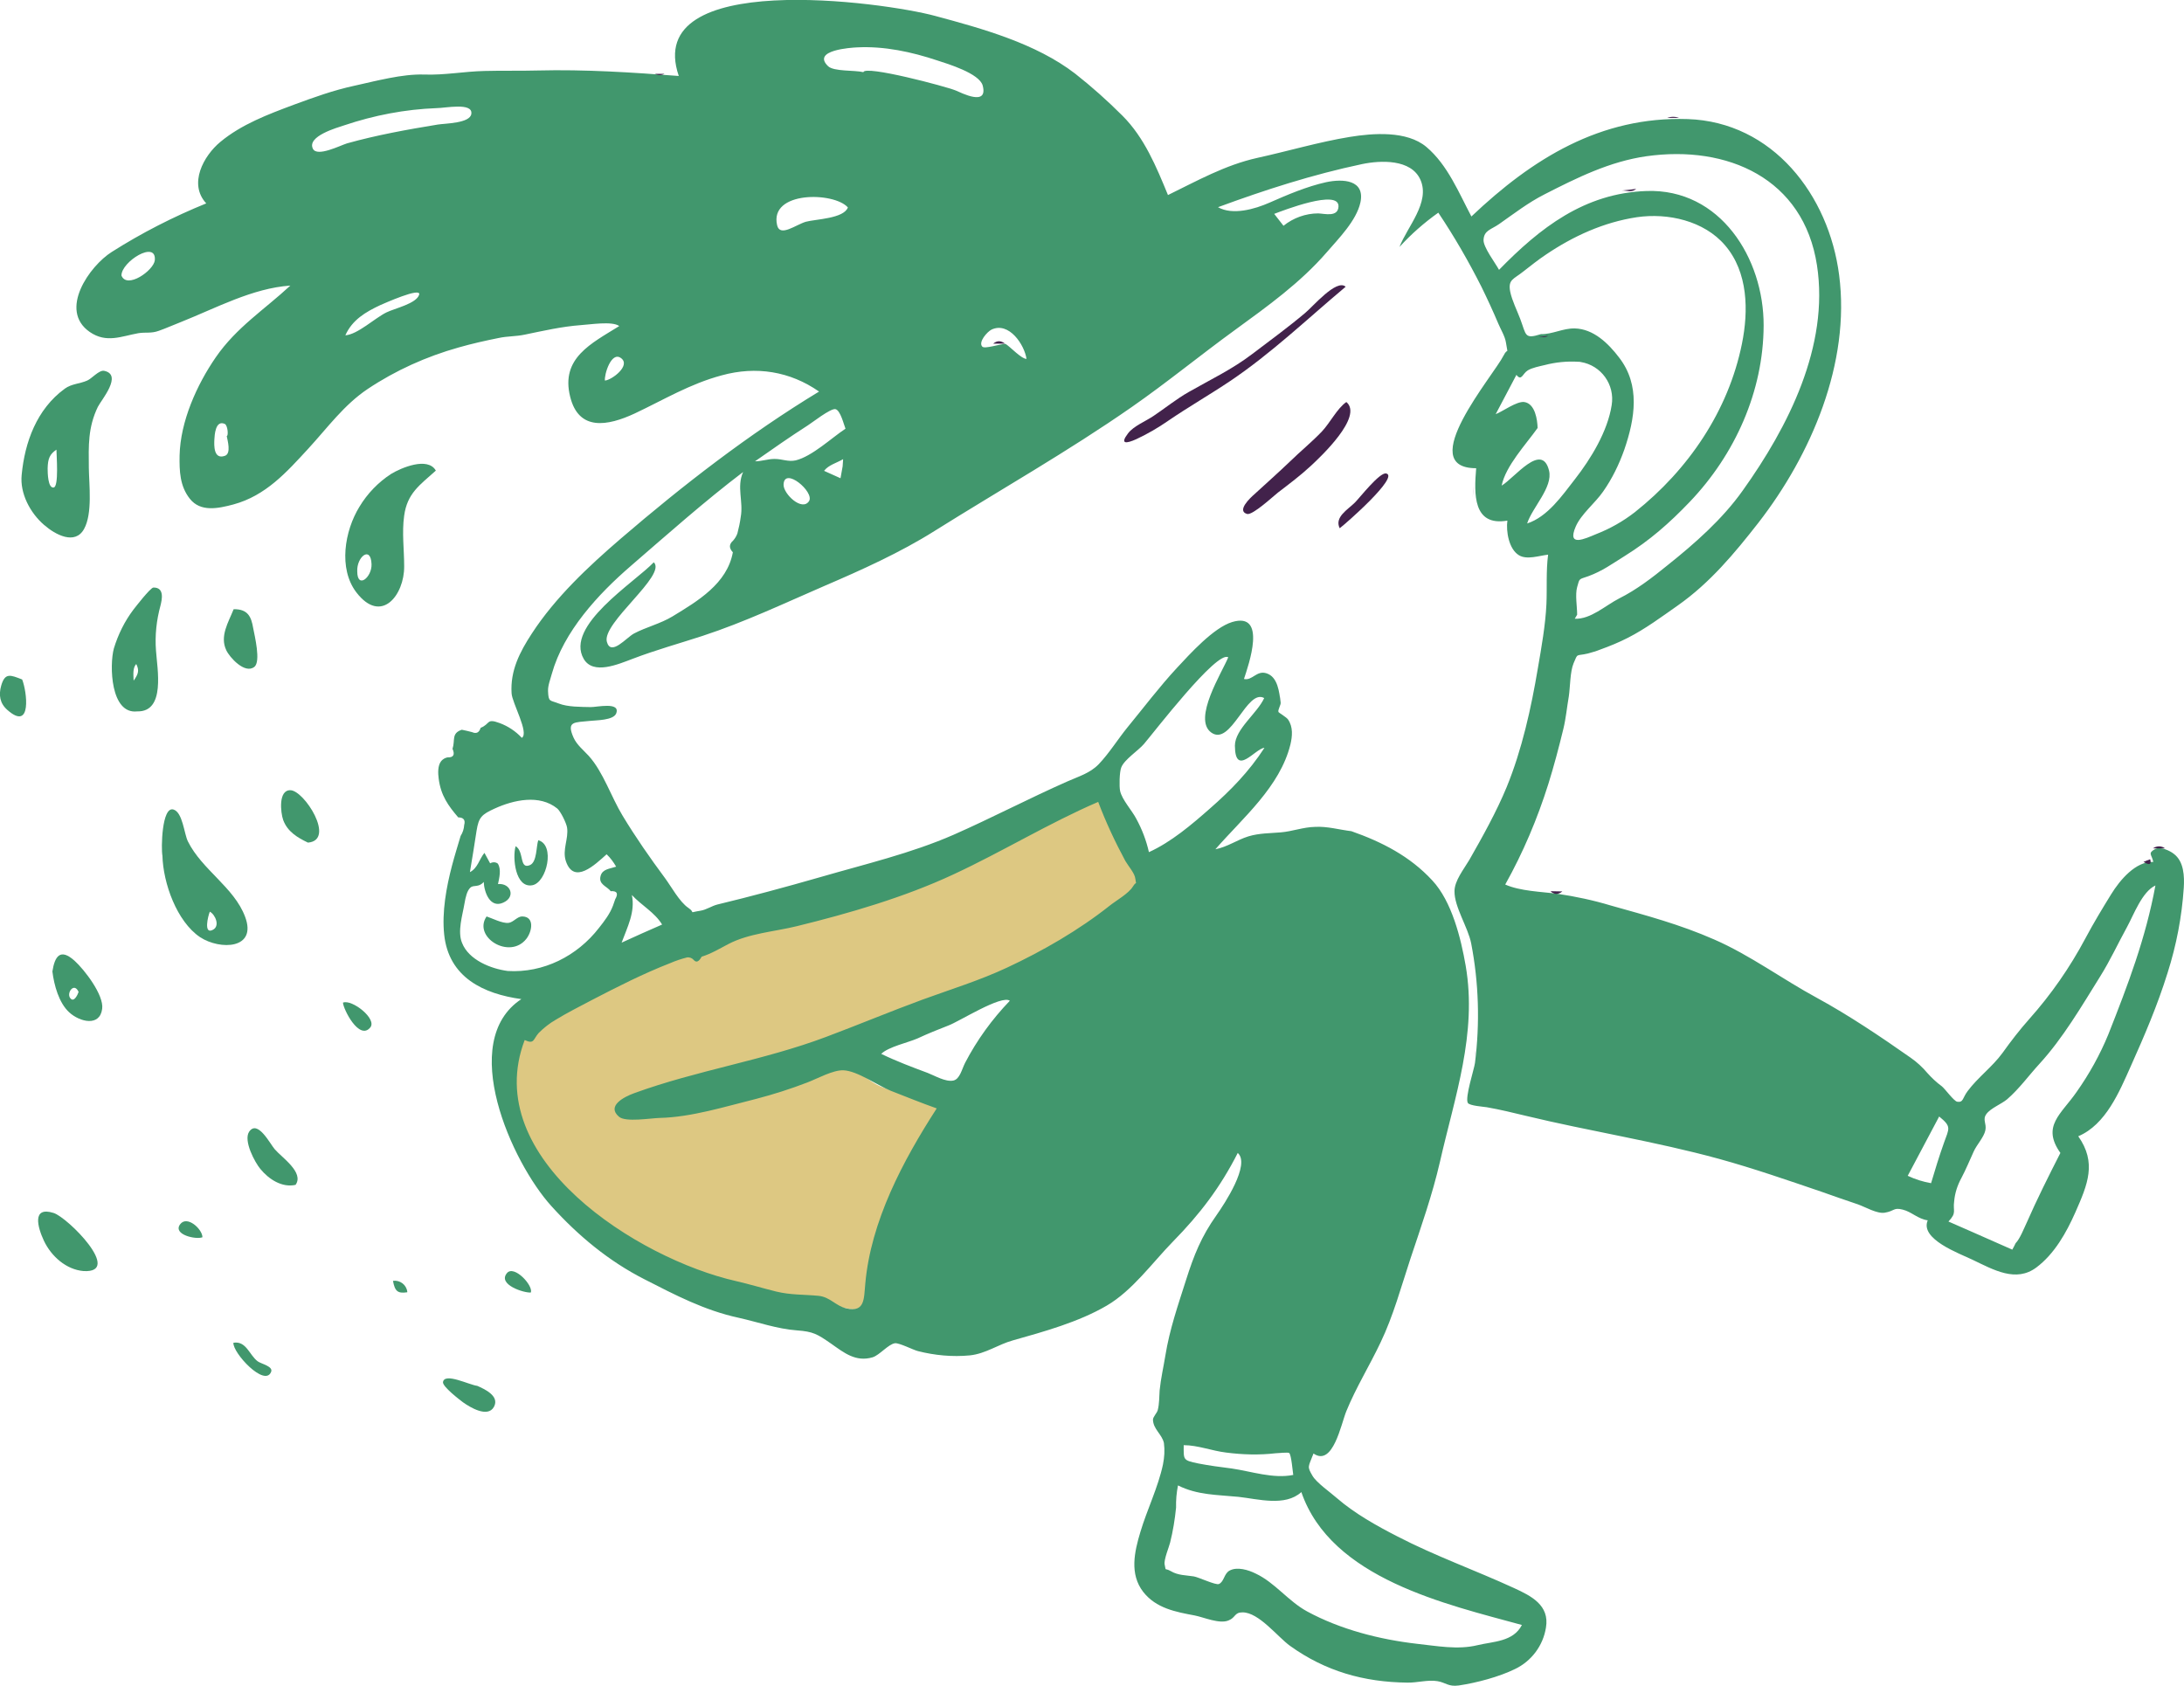 <?xml version="1.0" encoding="utf-8"?>
<!-- Generator: Adobe Illustrator 24.1.2, SVG Export Plug-In . SVG Version: 6.00 Build 0)  -->
<svg version="1.1" id="Layer_1" xmlns="http://www.w3.org/2000/svg" xmlns:xlink="http://www.w3.org/1999/xlink" x="0px" y="0px"
	 viewBox="0 0 917 707.9" style="enable-background:new 0 0 917 707.9;" xml:space="preserve">
<style type="text/css">
	.st0{fill-rule:evenodd;clip-rule:evenodd;fill:#DDC882;}
	.st1{fill-rule:evenodd;clip-rule:evenodd;fill:#41976D;}
	.st2{fill-rule:evenodd;clip-rule:evenodd;fill:#42224B;}
</style>
<g id="Illustrations_coffee">
	<path id="Accent" class="st0" d="M231.2,424.9c4.7-3.2,14.2-14.6,19.2-17.2c11.1-5.9,60.7-17.4,62.3-18c2.5-1,18.4-4.7,27.7-6.9
		c21.8-5.4,100-40,120.6-48.9c2.6,6.9,24.3,37.5,20.6,40.6c-12.3,10.2-34.3,23-48.5,30.4c-11.6,5.9-23.6,10.9-35.9,15
		c-13.9,4.6-23.5,9.5-37.4,14.2c-13.7,4.6,2.7,19,9.7,22c7.9,3.3,20.1,5,28.1,7.9c-14.2,22-26.1,48.8-28.5,75.1
		c-0.6,6.3-5.4,12.2-13.3,10.3c-4.1-1-41.5-6-47.7-7.4c-40.8-9.3-114.1-58-95.2-108C217.3,436,227.2,427.6,231.2,424.9z"/>
	<g id="Ink">
		<path id="ink-layer" class="st1" d="M254,159.8c3-0.3,10.9-6.3,6.8-9.4C256.6,147.2,253.6,157.6,254,159.8 M95.2,183.1
			c0.8-0.1,0.4-4.5-0.8-5.1c-4-1.8-4.3,4.8-4.4,6.6c-0.1,2.2-0.4,8.5,4.4,6.8C97.2,190.5,95.5,184.8,95.2,183.1 M329,203.5
			c-0.1,3.9,7.8,11.4,10.7,6.9C342.1,206.6,329.2,195.7,329,203.5 M51,115.7c2.3,5.8,13.5-2.1,14-6.4
			C65.8,100.6,50.9,109.9,51,115.7 M145,140.8c5.2-0.4,12.2-7.1,17.2-9.6c3.4-1.7,12.7-3.7,13.8-7.5c0.9-3.3-14.9,3.8-16.3,4.4
			C153.5,131,147.9,134.3,145,140.8 M538.9,94.8c4.1-3.3,9.3-5.2,14.6-5.2c2.7,0.1,8.3,1.7,8.5-2.9c0.3-7.5-23.3,1.7-27,3.1
			C536.3,91.5,537.6,93.1,538.9,94.8 M278,388.2c-3.1-5.1-8.6-8-12.7-12.4c1.5,7.1-1.9,13.5-4.3,20
			C266.6,393.2,272.3,390.7,278,388.2 M810.8,496.8c1.7-5.7,3.4-11.3,5.4-16.9c2.2-6.2,3.3-6.8-2-11.1L801,493.7
			C804.2,495.2,807.4,496.2,810.8,496.8 M356,87.1c-5.8-6.6-33.1-7-29.7,7.5c1.2,5.1,7.9-0.3,12.1-1.5C342.5,92,354.3,91.8,356,87.1
			 M355,180c-0.7-1.7-2.1-7.7-4.2-8.2c-2-0.5-10.1,5.9-11.6,6.8c-7.5,4.8-14.9,10-22.2,15.1c2.8,0,5.4-1,8.2-1
			c3.3,0,5.7,1.3,8.9,0.6C341,191.6,349.1,183.9,355,180 M362.5,30.3c0.7-3,34.7,6,38.8,7.7c2.2,0.9,13.7,6.9,11.3-2.1
			c-1.4-5.1-14.7-9.1-19-10.5c-10.8-3.6-22.3-6.1-33.8-5.5c-2.2,0.1-19.2,1.1-12.1,7.9C350.1,30.1,358.9,29.4,362.5,30.3 M370,442.5
			c6.4,3.1,12.8,5.5,19.5,8c2.9,1.1,7.5,3.9,10.8,3.2c2.7-0.6,3.5-4.6,4.9-7.4c5-9.6,11.3-18.3,18.8-26.1
			c-3.5-2.6-21.4,8.8-25.8,10.4c-4.4,1.7-8.6,3.4-12.9,5.4C381.2,437.8,373.1,439.5,370,442.5 M482.4,357.8
			c9.3-4.2,18-11.6,25.6-18.3c8.7-7.6,16.5-15.6,22.9-25.5c-3.8,0.2-12.3,12.5-12.4-0.9c0-6.9,9.4-13.6,12.3-20
			c-7.3-4.1-13.9,20.4-22.2,14.5c-8-5.7,4.6-25.4,7.1-31.6c-4.7-3.1-31.5,31.9-35.4,36.4c-2.4,2.8-8.2,6.5-9.5,9.8
			c-0.8,1.9-0.9,8.1-0.5,9.9c0.8,3.7,5,8.2,6.8,11.7C479.5,348.2,481.3,352.9,482.4,357.8 M865.1,484.1c-8-11.3,0.3-16.2,6.8-25.6
			c5.3-7.5,9.8-15.6,13.3-24.1c8.3-21,15.7-40.4,19.8-62.6c-5.6,2.6-9.1,12.3-11.9,17.4c-3.8,6.9-7.1,14.1-11.3,20.8
			c-7.8,12.5-15.6,25.9-25.5,36.7c-4.5,4.9-8.4,10.4-13.6,14.9c-2.4,2-6.9,3.7-8.7,6.2c-1.7,2.4,0.2,3.9-0.4,6.8s-3.6,6-4.9,8.9
			c-1.7,3.7-3.2,7.4-5.1,11c-1.7,3.1-2.8,6.4-3.1,9.9c-0.6,4.2,1.2,4.7-2.4,8.5c6.7,2.9,13.4,5.9,20,8.8c2.3,1,4.5,2,6.8,3
			c0.5-0.9,1-1.8,1.4-2.7c1.8-1.8,3.5-6.2,4.6-8.5C855.2,503.7,860.1,493.9,865.1,484.1 M220.3,436.7c-19,49.9,47.7,91.9,88.7,101.2
			c5.7,1.3,11.2,3,16.9,4.4c6.2,1.5,11.6,1.2,17.8,1.8c4.9,0.5,7.2,4.3,11.8,5.3c7.7,1.7,7.2-4.1,7.8-10.3
			c2.3-26.3,15.8-51.7,30-73.7c-6.5-2.3-12.9-4.9-19.3-7.4c-5.5-2.2-13.9-8.3-19.8-8.6c-4.4-0.2-11,3.5-15.2,5.1
			c-7,2.7-14.2,5-21.5,6.9c-12.9,3.2-27.2,7.7-40.5,8c-3.8,0.1-14.4,1.9-17.1-0.5c-5.3-4.5,2-8.3,6.4-9.9
			c26.3-9.6,54.2-13.7,80.5-23.6c13.6-5.1,27-10.7,40.6-15.7c11.8-4.3,24.1-8.1,35.4-13.4c15-7,30.1-15.7,43.1-26
			c2.6-2.1,8-5.1,9.8-8.1c1.6-2.6,1.4,0,1-3.2c-0.2-2.3-3-5.4-4.2-7.5c-4.3-8-8.2-16.3-11.4-24.8c-20.7,8.9-40.4,21-60.9,30.5
			c-20.6,9.6-43.7,16.3-65.7,21.7c-9.4,2.3-20.1,3-28.7,7.5c-3.6,1.9-7.3,4.1-11.2,5.3c-1.2,2.2-2.3,2.6-3.4,1.3
			c-0.7-0.8-1.7-1.1-2.7-1c-2.4,0.6-4.8,1.4-7.1,2.4c-11.3,4.4-22.1,9.9-32.9,15.5c-5.1,2.7-10.3,5.3-15.2,8.3
			c-2.6,1.5-5,3.4-7.1,5.5C223.8,436.4,224.4,438.6,220.3,436.7 M647,140.3c4.8,0.1,9.2-2.5,14.2-2.4c7.9,0.2,14.1,6.3,18.6,12.2
			c9,11.6,6.7,25.6,2.2,38.7c-2.2,6.2-5.1,12.2-8.9,17.6c-3.3,4.8-9.2,9.4-11.5,14.7c-3.8,8.8,3.9,5.1,8.5,3.2
			c5.9-2.3,11.4-5.4,16.4-9.3c22.3-17.7,39.2-42.4,44.9-70.7c2.8-13.8,2.6-30-7.1-41.3c-8.8-10.3-24-13.7-37-11.8
			c-14,2.1-26.8,8-38.2,15.7c-3.3,2.2-6.4,4.7-9.5,7.1c-4.1,3.3-6.5,3.3-5.5,8.5c0.8,3.8,2.8,7.7,4.2,11.4
			C640.9,140.8,640,142.5,647,140.3 M662.2,258.1l-1,1.7c6.7,0.3,12.9-5.6,18.6-8.5c7.4-3.7,14-8.8,20.4-14
			c11.4-9.1,23-19.3,31.5-31.3c19.1-26.7,36.4-60.7,31.2-94.6c-5.6-36.5-37.6-50.6-71.6-45.8c-15.4,2.2-29.1,9-42.8,16
			c-6.9,3.5-12.8,8.1-19.1,12.5c-3.3,2.3-6.3,2.6-6.5,6.6c-0.2,3,5,9.8,6.5,12.6c17.2-17.6,35.8-32.2,61.9-33.1
			c31-1.1,49.3,28.3,49.2,56.5c-0.1,27.6-12,54.1-31,74c-8.6,9-16.8,16.2-27.4,22.8c-5.3,3.3-9.2,6.2-15.1,8.4
			c-4.2,1.5-3.7,0.7-4.8,4.6C661.3,249.7,662.2,254.7,662.2,258.1 M493.8,633c-0.5,5-1.3,9.9-2.5,14.7c-0.4,1.7-2.7,7.2-2.3,9.2
			c0.7,3.2-0.2,1.2,2.6,2.8c3,1.8,6.4,1.7,9.6,2.2c2,0.3,9.3,3.8,10.6,3.2c2.2-1,2.1-4.3,4.4-5.6c3.2-1.8,8-0.3,11,1.2
			c8.1,3.8,13.7,11.6,21.6,15.9c14,7.6,30.5,11.8,46.1,13.6c8.4,0.9,17.1,2.6,25.4,0.6c6.6-1.6,15.1-1.4,18.7-8.5
			c-31.7-8.7-80.1-19.4-92.6-55.8c-6.8,6.2-18.2,2.9-26.4,2c-9.1-0.9-17.2-0.7-25.4-4.8C494,626.8,493.7,629.9,493.8,633
			 M213.2,407.7c14.9,0.9,29.1-6.2,38.3-18.1c2.3-2.9,4.6-5.9,5.9-9.4c0.3-0.9,0.6-1.8,0.9-2.6c1.4-2.4,0.8-3.6-1.9-3.4
			c-1.5-2.1-5.3-2.8-4.2-6.5c0.8-2.8,3.8-2.9,6.5-3.8c-1.1-1.9-2.4-3.7-4-5.2c-4.9,4.4-13.7,12.9-17.1,2.9
			c-1.6-4.8,1.2-9.4,0.5-14.1c-0.3-1.9-2.7-6.8-4.1-8c-7.5-6.1-18.4-3.6-26.3,0c-5.5,2.5-6.7,3.7-7.6,9.3
			c-0.9,5.8-1.8,11.6-2.8,17.4c3.3-1.7,3.9-5.4,6.1-8.1c0.8,1.5,1.6,2.9,2.4,4.4c1-0.6,2.3-0.6,3.2,0.1c1.6,2.4,0.6,6.1,0.1,8.6
			c5.3-0.5,7.6,5.4,2.2,7.8c-5.5,2.5-8-4.3-8.2-8.7c-2.1,2.5-4.2,1.1-5.6,2.4s-2,3.9-2.5,6.8c-0.8,4.8-3,11.6-1,16.4
			C196.8,403.1,206.2,406.8,213.2,407.7 M645.6,179.7c-4.9,6.9-13.4,15.9-15.1,24.2c5.4-3.2,16.9-18.5,19.9-6.3
			c1.7,7-7,15.4-9.2,22.2c8.6-2.8,14.7-11.7,20-18.5c6.8-8.7,13.8-20.2,15.5-31.2c1.4-8.6-4.4-16.7-13-18.1c-0.3-0.1-0.7-0.1-1-0.1
			c-4.8-0.3-9.6,0.2-14.2,1.4c-2.1,0.5-5.2,1.1-7,2.2c-2.3,1.4-2.6,4.7-4.8,1.9l-8.7,16.5c2.9-1.1,8.8-5.5,12-5.1
			C644.6,169.5,645.5,176.3,645.6,179.7 M183.3,45.4c-13.2,0.5-26.2,3-38.7,7.2c-3,1-15.9,4.6-13.2,9.9c1.8,3.5,11.4-1.4,14.3-2.3
			c12.5-3.5,25.3-5.8,38.1-7.9c3.1-0.5,13.6-0.5,14.1-4.5C198.6,42.9,186.9,45.4,183.3,45.4 M535.6,610.2
			c-6.9,0.8-13.9,0.6-20.8-0.3c-5.9-0.7-11.9-3.1-17.8-3.1c0,6.3-0.4,6.3,6.2,7.7c4.6,0.9,9.3,1.5,14,2.1c8.2,1.2,17.4,4.4,25.8,2.7
			c-0.2-1.1-0.8-8.5-1.7-9.2C540.8,609.7,536.3,610.2,535.6,610.2 M422.2,144.4c2,1.2,6.5,6.2,8.8,6.3c-0.8-5.8-7.3-15.8-14.7-12.3
			c-1.8,0.9-5.6,5.2-3.9,7.1C413.3,146.7,419.8,144.4,422.2,144.4 M353.8,195.8c0.1-1,0.1-2,0.2-3c-2.7,1.6-6.1,2.4-8,4.9
			c2.3,1,4.6,2.1,6.9,3.1C353.2,199.1,353.5,197.4,353.8,195.8 M567.4,349c12.8,4.5,24.6,10.5,34,20.7c8.2,8.8,12,24.3,14,35.8
			c4.9,28.5-4.6,55-10.8,82.3c-3.2,13.9-7.9,27.2-12.4,40.7c-3.9,11.8-7.2,24.1-12.6,35.3c-4.5,9.5-10.3,18.9-14.3,28.7
			c-2.2,5.3-5.6,23.5-13.8,17.8c-2.2,5.8-2.8,5.3-0.4,9.4c1.7,2.9,7.6,7,10.3,9.4c7.4,6.4,16.7,11.6,25.3,16
			c15.8,8.2,32.7,14.2,49,21.7c7.2,3.3,15,7.2,13.4,16.6c-1.2,7.6-6.1,14.1-13,17.4c-6.7,3.3-16.2,5.8-23.6,6.9
			c-4.4,0.6-5.4-1.2-8.9-1.8c-4-0.7-8.6,0.7-12.7,0.6c-18.3-0.2-34.4-4.8-49.2-15.4c-5.3-3.8-13.1-14.1-20-14.1
			c-3.5,0-2.8,2.2-5.9,3.4c-3.8,1.6-10.5-1.4-14.2-2.1c-8-1.5-16.2-3-21.6-9.9c-5.8-7.5-3.7-16.8-1.2-25.1
			c2.8-9.4,7.5-18.9,9.5-28.4c0.6-3,0.8-6,0.4-9c-0.8-3.7-4.5-5.8-4.6-9.8c0-1.2,1.7-2.8,2-4c0.7-2.7,0.6-5.6,0.8-8.3
			c0.5-5,1.6-9.7,2.4-14.6c1.8-11.1,5.3-21.1,8.7-31.8c3.3-10.4,6.4-18.2,12.8-27.2c3.3-4.7,14.3-21.3,8.9-26.1
			c-7.3,14.4-15.9,25.7-27.2,37.2c-8.6,8.8-17,20.6-27.8,26.9c-11.8,6.9-26.3,10.9-39.4,14.6c-6.2,1.7-11.4,5.6-18.1,6.3
			c-7.3,0.7-14.7,0-21.8-1.8c-2-0.5-7.8-3.5-9.6-3.3c-2.7,0.3-6.5,5-9.4,5.9c-7.1,2.1-12-1.9-17.4-5.7c-5.9-4.1-7.6-5.1-14.4-5.6
			c-8.3-0.6-16.4-3.5-24.5-5.3c-14.3-3.1-26.5-9.5-39.6-16.2c-14.9-7.6-27.7-18.2-39-30.7c-16.6-18.3-39.6-69.1-12.6-86.9
			c-15.9-2.2-30.5-9.1-32.4-27.1c-1-9.4,0.9-19.9,3.3-29c1.1-4.2,2.4-8.3,3.6-12.4c0.9-1.4,1.4-3,1.5-4.6c0.6-2.1-0.3-3.2-2.5-3.2
			c-4.2-4.9-7.3-9.2-8.2-16.2c-0.3-2.2-0.5-5.6,1.1-7.5c0.7-0.8,1.6-1.3,2.6-1.5c2.5,0.1,3.2-1.1,2.1-3.6c1.2-3.6-0.6-6.5,3.9-8
			c1.4,0.3,2.9,0.6,4.3,1c1.8,0.8,3,0.2,3.6-1.8c4.2-1.7,2.3-4.1,8-2c3.5,1.3,6.7,3.4,9.3,6.2c3.2-2-4.1-14.7-4.3-18.7
			c-0.6-9.5,3.4-17.3,8.5-25.1c9.9-15.2,23.8-28.2,37.4-39.9c26.2-22.5,53.7-43.8,83.2-61.7c-12.2-8.5-26.4-10.8-40.9-6.8
			c-13.4,3.6-24.2,10.2-36.5,16c-11.4,5.3-23.5,7.5-27.1-7c-4.1-16.3,8.9-22.4,20.6-29.7c-2.9-2.2-12.5-0.6-16.1-0.4
			c-8.1,0.6-15.8,2.4-23.6,4c-3.8,0.8-7.2,0.6-10.9,1.4c-5.5,1.1-11.3,2.4-16.9,4c-13.5,3.8-26.4,9.6-38.1,17.4
			c-10,6.7-16.9,16.3-24.9,25c-9.2,10-17.9,19.8-31.5,23.5c-6.4,1.7-13.8,3.3-18.3-2.4c-4.2-5.3-4.4-11.6-4.3-18.1
			c0.3-14.3,7.2-29.7,15.2-41.3c8.7-12.6,20.3-19.9,31.3-30.1C106,121,90.6,129.4,76,135.2c-3.1,1.2-6.2,2.6-9.3,3.7
			c-3.3,1.2-5.5,0.5-8.6,1c-7.2,1.3-13.4,4.3-20.4-0.5c-13.3-9.2,0-27.8,9.2-33.6c12.6-8,25.9-14.8,39.7-20.4
			c-7.6-8.2-1.1-20,5.9-25.8c8.9-7.4,20.1-11.6,30.8-15.6c8.4-3.1,16.7-6.1,25.5-8c9.2-2,20-5,29.3-4.7c8.8,0.3,16.5-1.3,25.4-1.5
			c7.4-0.2,14.8,0,22.2-0.2c19.9-0.5,39.8,0.8,59.3,2.3c-15.4-45,86-31.1,107.7-25.2c19.7,5.3,42.2,11.5,58.7,24.2
			c7,5.5,13.6,11.4,19.9,17.7c9.2,9.2,14.2,21.4,19.1,33.3c12.3-6,24-12.6,37.5-15.6c12.8-2.8,25.9-6.7,38.8-8.8
			c9.8-1.6,24-2.7,32.2,4.2c8.9,7.5,13.6,19.2,18.9,29.2C643.4,66.6,672,48.8,708.6,50c35.8,1.2,59.3,32,63.6,65.5
			c4.8,36.9-11.7,75.4-33.9,104c-10,12.8-20.3,25.2-33.8,34.7c-6.7,4.7-13.7,9.9-21,13.6c-3.7,1.9-7.6,3.5-11.5,4.9
			c-1.7,0.7-3.5,1.2-5.3,1.7c-5.1,1.2-4.1-0.4-6,4.1c-1.5,3.6-1.4,9.9-2,13.9c-0.8,4.6-1.2,9.2-2.3,13.7c-1.9,7.8-3.9,15.4-6.3,23.1
			c-4.6,14.6-10.6,28.8-18.1,42.2c6.3,2.8,15.2,3,22,3.9c7.5,1.1,15,2.7,22.3,4.9c15.3,4.3,28.9,7.9,43.5,14.3
			c15.1,6.6,28.5,16.6,43.1,24.5c13.4,7.3,26.9,16.4,39.3,25.1c2.6,1.8,5,4,7.1,6.5c1.8,2,3.8,3.9,6,5.5c1.3,1,5.1,6.3,6.5,6.5
			c2.6,0.4,2.2-1.6,4.3-4.4c4.3-5.8,10.4-10.2,14.7-16.1c3.5-4.9,7.2-9.7,11.2-14.2c9.2-10.3,17.1-21.7,23.6-33.9
			c3.4-6.4,7.1-12.5,10.8-18.5s10.3-13.9,17.7-13.6c-0.6-3.1-2.5-3.6,0.8-5.4c2.1-1.2,6.2,0.7,7.8,2c4.3,3.2,4.5,9.5,4.2,14.3
			c-0.8,12.1-3.1,24.1-6.8,35.7c-4.3,13.8-9.6,26.1-15.5,39.3c-4.7,10.5-10.4,24.4-22,29.3c7.8,11.1,4,20.1-1.2,31.9
			c-3.8,8.6-8.8,17.5-16.4,23.2c-8.6,6.4-17.9,1-26.9-3.3c-5.4-2.6-22.1-8.6-18.7-16.5c-4.2-0.6-6.8-3.6-10.5-4.5
			c-4-1-3.3,0.6-7.6,1.3c-3.2,0.5-8.1-2.4-11.2-3.5c-5.1-1.7-10.2-3.5-15.3-5.3c-14.4-4.9-28.5-9.8-43-13.8
			c-27-7.4-54.3-11.6-81.2-18.1c-5.4-1.3-10.7-2.6-16.4-3.6c-1.2-0.2-7.2-0.6-7.9-1.8c-1.3-2.2,2.7-14.3,3-16.8
			c2.1-16.7,1.6-33.7-1.6-50.2c-1.3-6.7-7.1-15.3-7-21.9c0-4.4,3.9-9.2,6.2-13.1c5.6-9.8,11.5-20.4,15.7-30.6
			c6.4-15.6,10.3-33.2,13.1-49.9c1.5-8.7,3.2-18.2,3.6-27c0.3-6.7-0.2-13.8,0.7-20.7c-3.7,0.4-9,2.3-12.3,0.2
			c-4.2-2.6-5.4-10-4.8-14.5c-14.5,2.5-14-11.2-13.1-22c-26.2,0,7.3-38.9,11.5-47.3c1.9-3.8,1.9,0.5,1-5.5c-0.4-2.6-2.2-5.5-3.2-7.9
			c-2.2-5.2-4.6-10.4-7.1-15.5c-5.4-10.7-11.4-21.1-18.1-31.1c-5.9,4.2-11.4,9-16.3,14.4c3.2-8.4,13-18.7,8.8-28.2
			c-3.9-8.8-16.8-8.2-24.5-6.6c-20.8,4.4-40.7,10.8-60.5,18.1c6.1,3.5,15.5,0.8,21.6-1.9c7.5-3.3,15.7-6.8,23.8-8.6
			c7.1-1.5,16.4-1,14.4,8.5c-1.7,7.7-9.2,15.2-14.2,21c-11,12.7-24.8,22.6-38.4,32.5c-14.6,10.6-28.6,22.1-43.4,32.4
			c-26.7,18.6-55.3,34.8-82.9,52.1c-14.3,9-30.5,16.3-46.1,23c-17.1,7.4-33.5,15.2-51.2,21c-9.8,3.2-19.6,5.9-29.3,9.6
			c-6.1,2.3-16.6,6.9-20.6,0.1c-8.1-13.9,21.3-32.1,29.4-40.6c5.6,5.4-21.9,25.5-19.7,33.4c1.7,6.2,8.2-1.8,11.4-3.5
			c5.1-2.7,11.1-4.1,16.2-7.2c10.5-6.4,22.9-13.7,25.3-26.9c-1.7-1.8-1.6-3.4,0.1-4.9c0.8-0.9,1.4-1.9,1.8-3
			c0.6-2.3,1.1-4.6,1.4-6.9c1.2-6.5-1.8-12.6,1-18.9c-16.2,12.3-31.7,26.1-47.1,39.4c-13.8,11.9-28.2,27.5-33.2,45.3
			c-0.6,2.3-1.7,4.9-1.6,7.3c0.2,4.7,0.7,3.7,4.5,5.2s9.3,1.4,13.4,1.5c2.3,0.1,12.7-2.4,10.7,2.7c-1.2,2.9-8.4,2.8-11,3.1
			c-6.5,0.7-10,0-6.9,7c1.4,3.1,4.2,5.3,6.4,7.7c6.1,6.8,9.4,17.2,14.2,25.1c5.5,9.1,11.5,17.7,17.8,26.2c2.6,3.5,6.1,10,9.8,12.5
			c3.4,2.3-0.6,2.1,5.1,1.2c2.5-0.4,4.7-2,7.1-2.6c14.1-3.4,28.6-7.3,43.2-11.5c18.6-5.4,38.2-10,56-17.8
			c15.9-7,31.7-15.3,47.8-22.4c4.7-2.1,9.4-3.4,13.1-7.2c4.4-4.6,8.1-10.6,12.1-15.5c6.9-8.4,13.3-16.9,20.7-24.9
			c5.5-5.9,15.4-16.9,23.2-19.3c14.9-4.5,6.9,18.1,5,23.9c3.5,0.8,5.3-3.7,9.4-2.4c4.9,1.5,5.4,8.1,6,12.2c0.2,1.1-1.3,3.1-0.9,4.1
			c0.2,0.3,3.4,2.2,4,3.1c2.2,3.2,1.8,7.1,1,10.5c-4.4,17.8-20,30.8-31.5,44c5.1-1,9-3.9,13.8-5.4c4.6-1.4,9.1-1.3,13.7-1.7
			c4.8-0.4,9.4-2.2,14.3-2.3C557.4,346.9,562.3,348.4,567.4,349"/>
		<path id="ink-layer-2" class="st1" d="M23.7,188.8c-2.8,1.9-3.6,3.7-3.7,7.9c0,1.8,0.1,8.3,2.5,8C24.8,204.5,23.7,191,23.7,188.8
			 M9.1,199.4c1.3-13.7,6.3-27.6,18.1-36.2c2.9-2.1,6.2-2,9.4-3.4c1.9-0.8,5-4.5,7.1-4.1c8,1.6-1.2,12.3-2.6,15.1
			c-4.2,8.7-3.9,16.3-3.8,25.7c0.1,7.1,1.6,19.1-2,25.6c-3.8,6.9-12.1,2.4-16.8-1.7C12.7,215.4,8.3,207.2,9.1,199.4"/>
		<path id="ink-layer-3" class="st1" d="M150,239.9c0,7.6,6.2,2.5,6-3C155.7,228.9,149.7,233.9,150,239.9 M183,197.6
			c-6.8,6.1-12,9.5-13.3,18.9c-1,7.1,0,14.2,0,21.3c0.1,12-9.6,24.6-20.1,10.9c-7.6-10-4.9-25.8,1.3-35.9
			c3.3-5.5,7.9-10.3,13.3-13.8C168.3,196.5,179.6,191.6,183,197.6"/>
		<path id="ink-layer-4" class="st1" d="M88.1,382.8c-0.8,1.9-2.6,9.5,1.1,7.7C92.6,389,90.4,384,88.1,382.8 M68.2,359.3
			c-0.6-2.9-0.3-20.8,4.6-19.4c3.9,1.1,4.5,10.2,6.1,13.4c5.9,11.9,19.4,19.3,24,31.6c5.2,13.7-10.5,14.1-18.9,8.6
			C74.2,386.9,68.5,370.8,68.2,359.3"/>
		<path id="ink-layer-5" class="st1" d="M56.1,285.8c2.1-2.9,2.4-4.4,1.1-7C55.7,280.5,56,282.9,56.1,285.8 M57.6,298.7
			c-11.2,1.3-11.7-19.3-9.8-26.4c1.8-5.9,4.5-11.4,8.2-16.3c0.7-0.9,7.1-9.2,8.4-9.3c4.9-0.1,3.5,5.4,3,7.5
			c-1.7,6.2-2.4,12.6-1.9,19C66,280.8,69.6,299,57.6,298.7"/>
		<path id="ink-layer-6" class="st2" d="M565,120.4c-16,13.4-31.1,27.9-48.5,39.6c-8.5,5.7-17.4,10.8-25.9,16.6
			c-4.3,3-8.8,5.6-13.5,7.8c-4.2,1.9-7,2.2-3.5-2.4c2.3-3.1,7.6-5.2,10.8-7.4c4.9-3.3,9.6-7.1,14.7-10c9.1-5.2,18.2-9.5,26.6-15.9
			c7.5-5.7,15.2-11.3,22.3-17.3C551.1,128.9,561.2,116.9,565,120.4"/>
		<path id="ink-layer-7" class="st2" d="M565.3,168.8c7.2,6.1-10.8,23-14.9,26.8c-4.3,4-9.1,7.6-13.8,11.2c-1.7,1.3-10.7,9.7-13,9
			c-4.5-1.3,1.4-6.8,3-8.2c5-4.6,10.1-9.1,15-13.8c4.4-4.3,9.2-8.2,13.4-12.6C558.5,177.5,561.4,171.5,565.3,168.8"/>
		<path id="ink-layer-8" class="st1" d="M33,416.5c-1.9-4.3-5.2,0.5-3.5,2.6C31.1,421.2,32.7,417.4,33,416.5 M22,407.9
			c1-6.4,3.3-9.9,9.3-4.5c4.1,3.7,12.4,14.4,11.6,20.2c-1,7.6-9.4,5.5-13.8,1.5S22.7,413.6,22,407.9"/>
		<path id="ink-layer-9" class="st1" d="M35.1,533.7c-7.3-0.6-13.6-6.2-16.7-12.8c-2.6-5.6-5.1-14.5,4.1-11.6
			C28.5,511.2,51.7,534.6,35.1,533.7"/>
		<path id="ink-layer-10" class="st1" d="M124.1,497.5c-5.7,1.3-11.3-2.4-14.8-6.7c-2.2-2.6-7.2-11.8-4.7-15.6
			c3.6-5.3,8.9,5.3,10.8,7.4C118.3,486,127.8,492.3,124.1,497.5"/>
		<path id="ink-layer-11" class="st1" d="M129.3,353.8c-4.4-2.1-8.6-4.6-10.4-9.5c-1.1-3.1-2.1-12.6,3-12.5
			C127.7,331.8,141.1,352.8,129.3,353.8"/>
		<path id="ink-layer-12" class="st1" d="M98.1,255.8c6-0.1,7.4,3.2,8.2,7.9c0.6,3.2,3.3,14.1,0.5,16.3c-4,3.2-10.5-4.1-11.8-7
			C92.2,267.1,95.9,261.3,98.1,255.8"/>
		<path id="ink-layer-13" class="st1" d="M200.4,581.9c2.9,1.3,9.5,4.2,7,8.8c-2.6,4.8-10.2,0.1-13-1.9c-1.2-0.9-8.7-6.6-8.4-8.5
			C186.7,576.2,197,581.5,200.4,581.9"/>
		<path id="ink-layer-14" class="st1" d="M9.3,285.3c2,5,4.2,22-6.2,12.8c-3.2-2.8-3.7-6.3-2.6-10.2C2.1,282.3,4.4,283.4,9.3,285.3"
			/>
		<path id="ink-layer-15" class="st2" d="M562.5,221.8c-2.3-4.7,3.4-7.8,6.4-10.8c2-2,10.4-12.8,13.1-12.2
			C587.7,200,565.3,219.7,562.5,221.8"/>
		<path id="ink-layer-16" class="st1" d="M98,563.8c5.4-0.9,6.7,5.2,10.2,7.8c1.5,1.1,6.7,2.1,5.6,4.5
			C111.1,582.5,97.7,568.1,98,563.8"/>
		<path id="ink-layer-17" class="st1" d="M144,421c3.7-1.6,14.6,6.9,11.4,10.5C150.8,436.9,144.2,423.9,144,421"/>
		<path id="ink-layer-18" class="st1" d="M222.9,542.7c-2.7,0.3-14.2-3.3-10-8.2C215.9,531.1,223.9,539.7,222.9,542.7"/>
		<path id="ink-layer-19" class="st1" d="M85,519.5c-2.7,1.1-12.5-1.1-9.4-5.4C78.5,510.1,85,516.1,85,519.5"/>
		<path id="ink-layer-20" class="st1" d="M165,537.8c2.9-0.4,5.6,1.6,6,4.5c0,0.1,0,0.2,0,0.3C167,543.2,165.8,542.2,165,537.8"/>
		<path id="ink-layer-21" class="st2" d="M283.1,20.8l-0.3,6L283.1,20.8"/>
		<path id="ink-layer-22" class="st2" d="M902.8,360.8c0.6,2.2-0.3,2.6-2.8,1.1C900.9,361.5,901.9,361.1,902.8,360.8"/>
		<path id="ink-layer-23" class="st2" d="M656,374.3c-1.7,1.3-3.3,1.5-5-0.1C652.6,374.2,654.3,374.3,656,374.3"/>
		<path id="ink-layer-24" class="st2" d="M618.5,203.8c0,1.7-0.1,3.3-0.1,5C618.5,207.1,618.5,205.4,618.5,203.8"/>
		<path id="ink-layer-25" class="st2" d="M705,49.5h-5C701.6,48.9,703.4,48.9,705,49.5"/>
		<path id="ink-layer-26" class="st2" d="M216,29.1c-1.7,0.1-3.3,0.2-5,0.3C212.6,29.3,214.3,29.2,216,29.1"/>
		<path id="ink-layer-27" class="st2" d="M257,29.4c-1.3-0.1-2.7-0.2-4-0.3C254.3,29.2,255.6,29.3,257,29.4"/>
		<path id="ink-layer-28" class="st2" d="M279,31c-1.3,0.7-2.7,0.7-4,0H279"/>
		<path id="ink-layer-29" class="st2" d="M160,33.8c-1.7,0.3-3.3,0.7-5,1C156.6,34.4,158.3,34.1,160,33.8"/>
		<path id="ink-layer-30" class="st2" d="M619.5,440.8c0,1-0.1,2-0.1,3C619.5,442.8,619.5,441.8,619.5,440.8"/>
		<path id="ink-layer-31" class="st2" d="M68.5,359.8c0,0.7,0,1.3,0.1,2C68.5,361.2,68.5,360.5,68.5,359.8"/>
		<path id="ink-layer-32" class="st2" d="M909,356.2h-5C905.5,355.1,907.6,355.1,909,356.2"/>
		<path id="ink-layer-33" class="st2" d="M567,349.1c-1.3-0.2-2.7-0.4-4-0.7C564.3,348.7,565.6,348.9,567,349.1"/>
		<path id="ink-layer-34" class="st1" d="M201,581.8c-1.7-0.3-3.3-0.7-5-1L201,581.8z"/>
		<path id="ink-layer-35" class="st2" d="M537.5,294.8c0-1-0.1-2-0.1-3C537.5,292.8,537.5,293.8,537.5,294.8"/>
		<path id="ink-layer-36" class="st2" d="M221,29.4c-1-0.1-2-0.2-3-0.4C219,29.2,220,29.3,221,29.4"/>
		<path id="ink-layer-37" class="st2" d="M385,4.7l-3-0.9L385,4.7"/>
		<path id="ink-layer-38" class="st2" d="M504,679.2c0.7,0,1.3,0.1,2,0.1C505.3,679.3,504.6,679.2,504,679.2"/>
		<path id="ink-layer-39" class="st2" d="M45,142.2c1,0,2,0.1,3,0.1C47,142.3,46,142.2,45,142.2"/>
		<path id="ink-layer-40" class="st2" d="M716,50.4c-1.7-0.1-3.3-0.2-5-0.4C712.6,50.2,714.3,50.3,716,50.4"/>
		<path id="ink-layer-41" class="st2" d="M661.4,251.8c0,1.7,0.1,3.3,0.1,5C661.5,255.1,661.5,253.4,661.4,251.8"/>
		<path id="ink-layer-42" class="st2" d="M539,609.8c-1.3,0-2.7,0-4-0.1C536.3,609.7,537.7,609.8,539,609.8"/>
		<path id="ink-layer-43" class="st2" d="M681,80c2-0.2,4-0.4,6-0.7C685.1,81,683,79.9,681,80"/>
		<path id="ink-layer-44" class="st2" d="M528,610.3c-1,0-2-0.1-3-0.1C526,610.2,527,610.3,528,610.3"/>
		<path id="ink-layer-45" class="st2" d="M493.4,627.8c0,1.7,0.1,3.3,0.2,5C493.5,631.1,493.5,629.4,493.4,627.8"/>
		<path id="ink-layer-46" class="st2" d="M646,141.4c1.3-0.1,2.7-0.2,4-0.4C648.8,141.9,647.3,141.4,646,141.4"/>
		<path id="ink-layer-47" class="st2" d="M209,407.4c1.3,0.2,2.7,0.5,4,0.7C211.6,407.9,210.3,407.6,209,407.4"/>
		<path id="ink-layer-48" class="st2" d="M417,144.3c1.7-1.4,3.3-1.3,5,0H417"/>
		<path id="ink-layer-49" class="st2" d="M354.4,194.8c0-0.7,0.1-1.3,0.1-2C354.5,193.5,354.5,194.2,354.4,194.8"/>
		<path id="ink-layer-50" class="st1" d="M204.3,384.8c2.2,0.7,6.6,3,9.2,2.7c2-0.2,3.7-2.7,5.7-2.7c5.3,0,4.3,6.2,1.8,9.4
			C214,403.1,198.4,393.5,204.3,384.8"/>
		<path id="ink-layer-51" class="st1" d="M226,352.8c7.2,1.9,3.6,17.8-2.5,18.9c-7.2,1.3-8.4-11.7-7-16.4c3.7,2.2,1.4,10,6.1,7.9
			C225.5,361.8,225.1,355.4,226,352.8"/>
	</g>
</g>
</svg>
